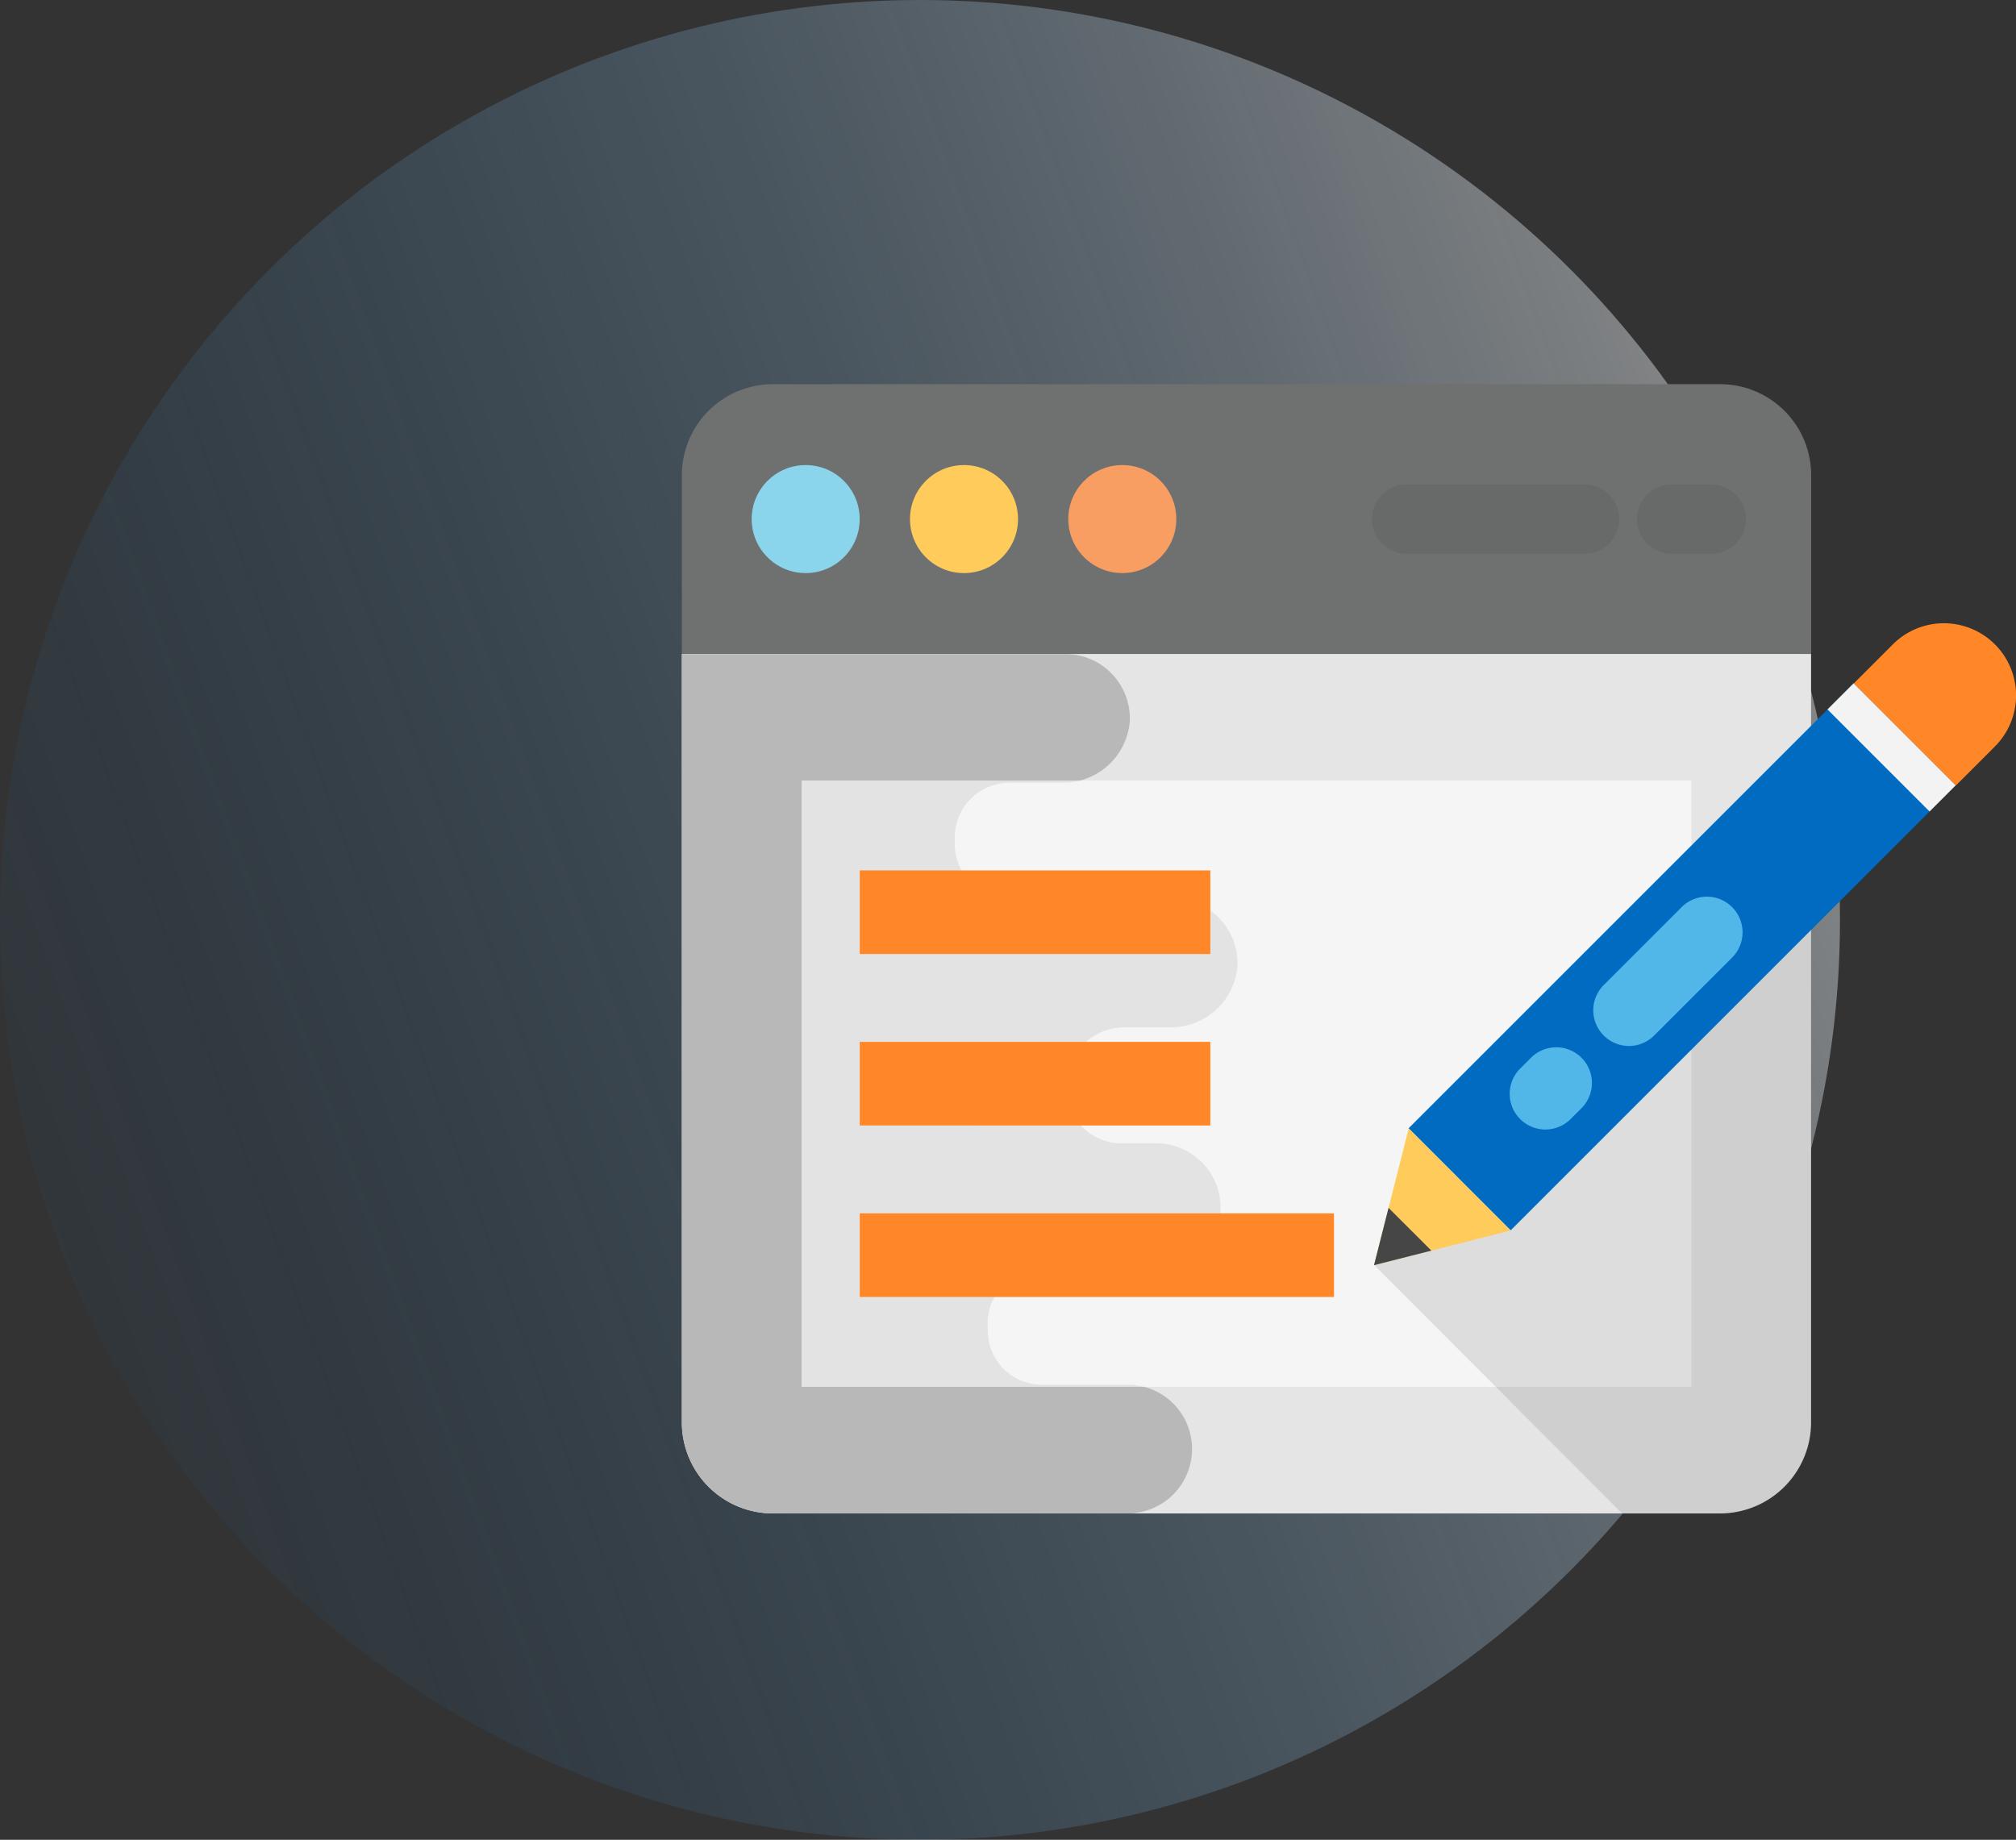 <svg xmlns="http://www.w3.org/2000/svg" xmlns:xlink="http://www.w3.org/1999/xlink" width="126" height="115" viewBox="0 0 126 115">
  <rect x="0" y="0" width="126" height="115" fill="#333333" stroke="none"/>
  <defs>
    <linearGradient id="linear-gradient" x1="0.974" y1="0.238" x2="-0.052" y2="0.609" gradientUnits="objectBoundingBox">
      <stop offset="0" stop-color="#fff"/>
      <stop offset="1" stop-color="#006bc0" stop-opacity="0.071"/>
    </linearGradient>
  </defs>
  <g id="tech-contentMrketing" transform="translate(-188 -1358)">
    <g id="NodeJS_Development" data-name="NodeJS Development">
      <g id="Group_7613" data-name="Group 7613">
        <circle id="Ellipse_376" data-name="Ellipse 376" cx="57.5" cy="57.5" r="57.5" transform="translate(188 1358)" opacity="0.42" fill="url(#linear-gradient)"/>
      </g>
    </g>
    <g id="content-writing" transform="translate(230.573 1379.521)">
      <g id="Group_64182" data-name="Group 64182" transform="translate(0.043 2.493)">
        <path id="Path_51145" data-name="Path 51145" d="M70.625,19.359V8.184a5.69,5.69,0,0,0-5.691-5.691H5.734A5.69,5.69,0,0,0,.043,8.184V19.359Z" transform="translate(-0.043 -2.493)" fill="#6f7070"/>
      </g>
      <g id="Group_64183" data-name="Group 64183" transform="translate(0.046 19.356)">
        <path id="Path_51146" data-name="Path 51146" d="M70.616,8.947V56.97a5.693,5.693,0,0,1-5.7,5.7H5.74a5.693,5.693,0,0,1-5.7-5.7V8.947Z" transform="translate(-0.044 -8.947)" fill="#e5e5e5"/>
      </g>
      <g id="Group_64187" data-name="Group 64187" transform="translate(4.406 7.549)">
        <g id="Group_64184" data-name="Group 64184">
          <circle id="Ellipse_538" data-name="Ellipse 538" cx="3.376" cy="3.376" r="3.376" fill="#8bd5ec"/>
        </g>
        <g id="Group_64185" data-name="Group 64185" transform="translate(9.895)">
          <circle id="Ellipse_539" data-name="Ellipse 539" cx="3.376" cy="3.376" r="3.376" fill="#ffcc5b"/>
        </g>
        <g id="Group_64186" data-name="Group 64186" transform="translate(19.789)">
          <circle id="Ellipse_540" data-name="Ellipse 540" cx="3.376" cy="3.376" r="3.376" transform="translate(0)" fill="#f89e62"/>
        </g>
      </g>
      <g id="Group_64188" data-name="Group 64188" transform="translate(0.043 19.359)">
        <path id="Path_51147" data-name="Path 51147" d="M31.93,58.641a4.021,4.021,0,0,0-4.021-4.021h-5.38a3.368,3.368,0,0,1-3.363-3.381v-.044c0-.084,0-.165-.008-.246a3.183,3.183,0,0,1,3.18-3.378h7.125a4.176,4.176,0,0,0,4.243-3.8,4.023,4.023,0,0,0-4.016-4.238h-2.2a3.37,3.37,0,0,1-3.371-3.391l0-.233v-.047a3.562,3.562,0,0,1,3.553-3.577h2.848a4.176,4.176,0,0,0,4.243-3.8,4.023,4.023,0,0,0-4.016-4.238H20.47A3.43,3.43,0,0,1,17.1,20.661v-.094A3.43,3.43,0,0,1,20.47,16.99h3.323a4.176,4.176,0,0,0,4.243-3.8,4.023,4.023,0,0,0-4.016-4.238H.043V56.974a5.69,5.69,0,0,0,5.691,5.691H27.906a4.025,4.025,0,0,0,4.024-4.024Z" transform="translate(-0.043 -8.948)" fill="#b8b8b8"/>
      </g>
      <g id="Group_64189" data-name="Group 64189" transform="translate(7.526 27.268)" opacity="0.6">
        <path id="Path_51148" data-name="Path 51148" d="M2.907,11.975H58.523v37.9H2.907Z" transform="translate(-2.907 -11.975)" fill="#fff"/>
      </g>
      <g id="Group_64192" data-name="Group 64192" transform="translate(43.173 8.761)">
        <g id="Group_64190" data-name="Group 64190">
          <path id="Path_51149" data-name="Path 51149" d="M29.841,4.892H18.716a2.166,2.166,0,1,0,0,4.332H29.841a2.166,2.166,0,1,0,0-4.332Z" transform="translate(-16.55 -4.892)" fill="#686969"/>
        </g>
        <g id="Group_64191" data-name="Group 64191" transform="translate(16.565)">
          <path id="Path_51150" data-name="Path 51150" d="M27.533,4.892H25.056a2.166,2.166,0,0,0,0,4.332h2.477a2.166,2.166,0,0,0,0-4.332Z" transform="translate(-22.89 -4.892)" fill="#686969"/>
        </g>
      </g>
      <g id="Group_64196" data-name="Group 64196" transform="translate(11.158 32.885)">
        <g id="Group_64193" data-name="Group 64193">
          <path id="Path_51151" data-name="Path 51151" d="M4.3,14.125H26.211v5.226H4.3Z" transform="translate(-4.297 -14.125)" fill="#ff8727"/>
        </g>
        <g id="Group_64194" data-name="Group 64194" transform="translate(0 10.718)">
          <path id="Path_51152" data-name="Path 51152" d="M4.3,18.227H26.211v5.226H4.3Z" transform="translate(-4.297 -18.227)" fill="#ff8727"/>
        </g>
        <g id="Group_64195" data-name="Group 64195" transform="translate(0 21.438)">
          <path id="Path_51153" data-name="Path 51153" d="M4.3,22.33h29.64v5.226H4.3Z" transform="translate(-4.297 -22.33)" fill="#ff8727"/>
        </g>
      </g>
      <g id="Group_64197" data-name="Group 64197" transform="translate(43.314 29.206)" opacity="0.1">
        <path id="Path_51154" data-name="Path 51154" d="M43.908,13.24V50.89a5.693,5.693,0,0,1-5.7,5.7H32.1L16.6,41.066,42.758,12.717Z" transform="translate(-16.604 -12.717)" fill="#010101"/>
      </g>
      <g id="Group_64208" data-name="Group 64208" transform="translate(43.303 17.437)">
        <g id="Group_64198" data-name="Group 64198" transform="translate(2.166 3.751)">
          <path id="Path_51155" data-name="Path 51155" d="M0,0H9.022V39.338H0Z" transform="translate(27.812 0) rotate(45)" fill="#006bc0"/>
        </g>
        <g id="Group_64199" data-name="Group 64199" transform="translate(28.342 3.749)">
          <path id="Path_51156" data-name="Path 51156" d="M0,0H9.022V2.315H0Z" transform="translate(1.637 0) rotate(45)" fill="#f3f3f3"/>
        </g>
        <g id="Group_64200" data-name="Group 64200" transform="translate(29.982)">
          <path id="Path_51157" data-name="Path 51157" d="M36.9,9.533a4.513,4.513,0,0,0-6.38,0l-2.44,2.44,6.38,6.38,2.44-2.44A4.513,4.513,0,0,0,36.9,9.533Z" transform="translate(-28.075 -8.213)" fill="#ff8727"/>
        </g>
        <g id="Group_64201" data-name="Group 64201" transform="translate(0 31.577)">
          <path id="Path_51158" data-name="Path 51158" d="M25.147,26.678l-6.38-6.38L16.6,28.844Z" transform="translate(-16.6 -20.298)" fill="#ffcc5b"/>
        </g>
        <g id="Group_64202" data-name="Group 64202" transform="translate(0 36.539)">
          <path id="Path_51159" data-name="Path 51159" d="M20.185,24.873,17.509,22.2,16.6,25.782Z" transform="translate(-16.6 -22.197)" fill="#464646"/>
        </g>
        <g id="Group_64207" data-name="Group 64207" transform="translate(8.478 17.091)">
          <g id="Group_64204" data-name="Group 64204" transform="translate(5.223)">
            <g id="Group_64203" data-name="Group 64203">
              <path id="Path_51160" data-name="Path 51160" d="M22.5,23.431a2.229,2.229,0,0,1,0-3.154l4.87-4.87a2.23,2.23,0,1,1,3.154,3.154l-4.87,4.87A2.227,2.227,0,0,1,22.5,23.431Z" transform="translate(-21.844 -14.754)" fill="#51b7e8"/>
            </g>
          </g>
          <g id="Group_64206" data-name="Group 64206" transform="translate(0 9.414)">
            <g id="Group_64205" data-name="Group 64205">
              <path id="Path_51161" data-name="Path 51161" d="M20.5,22.843a2.229,2.229,0,0,1,0-3.154l.679-.679a2.23,2.23,0,1,1,3.154,3.154l-.679.679A2.229,2.229,0,0,1,20.5,22.843Z" transform="translate(-19.845 -18.357)" fill="#51b7e8"/>
            </g>
          </g>
        </g>
      </g>
    </g>
  </g>
</svg>
